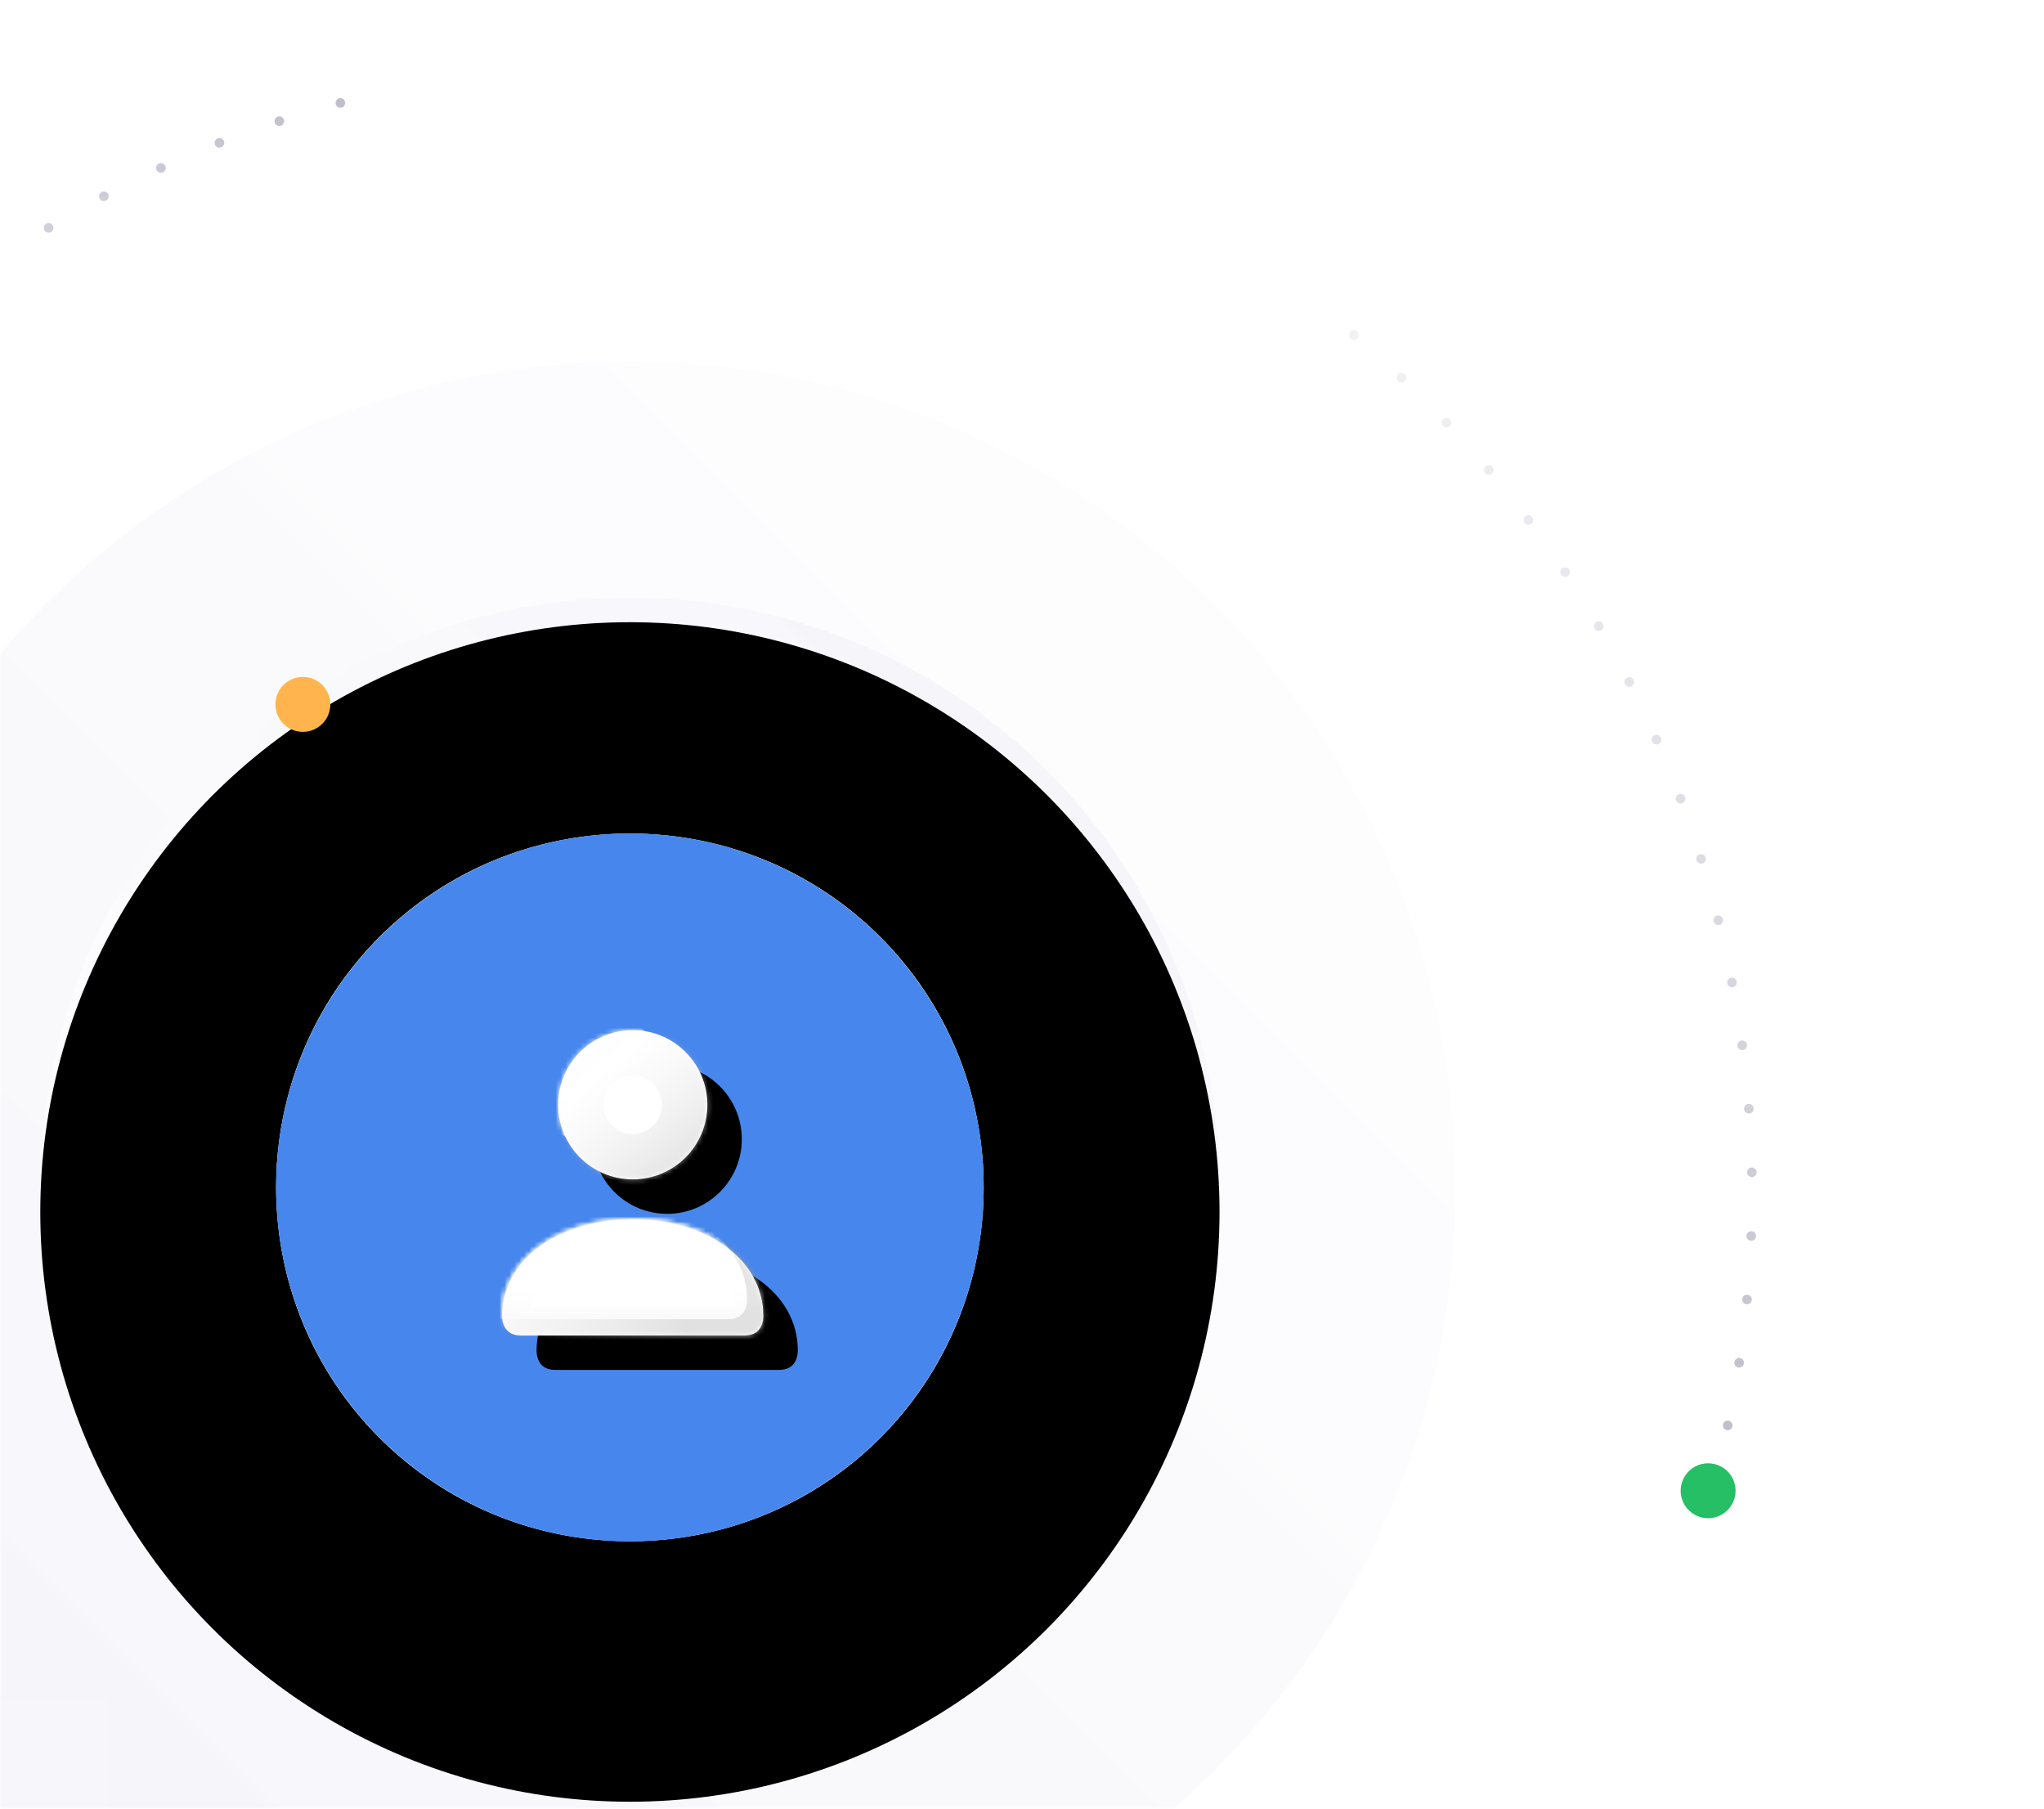 <svg width="416" height="368" viewBox="0 0 416 368" xmlns="http://www.w3.org/2000/svg" xmlns:xlink="http://www.w3.org/1999/xlink">
    <defs>
        <filter x="-12.7%" y="-12.7%" width="125.4%" height="125.4%" filterUnits="objectBoundingBox" id="khlopes32g">
            <feGaussianBlur stdDeviation="28" in="SourceAlpha" result="shadowBlurInner1"/>
            <feOffset dy="5" in="shadowBlurInner1" result="shadowOffsetInner1"/>
            <feComposite in="shadowOffsetInner1" in2="SourceAlpha" operator="arithmetic" k2="-1" k3="1" result="shadowInnerInner1"/>
            <feColorMatrix values="0 0 0 0 0.96 0 0 0 0 0.96 0 0 0 0 0.98 0 0 0 1 0" in="shadowInnerInner1"/>
        </filter>
        <filter x="-30.6%" y="-23.6%" width="161.1%" height="161.1%" filterUnits="objectBoundingBox" id="2m1a1voqgh">
            <feOffset dy="10" in="SourceAlpha" result="shadowOffsetOuter1"/>
            <feGaussianBlur stdDeviation="13" in="shadowOffsetOuter1" result="shadowBlurOuter1"/>
            <feColorMatrix values="0 0 0 0 0.08 0 0 0 0 0.08 0 0 0 0 0.2 0 0 0 0.05 0" in="shadowBlurOuter1"/>
        </filter>
        <filter x="-18.1%" y="-18.1%" width="172.4%" height="172.4%" filterUnits="objectBoundingBox" id="ogqm1rlcsk">
            <feMorphology radius="3.5" in="SourceAlpha" result="shadowSpreadOuter1"/>
            <feOffset dx="7" dy="7" in="shadowSpreadOuter1" result="shadowOffsetOuter1"/>
            <feGaussianBlur stdDeviation="5.5" in="shadowOffsetOuter1" result="shadowBlurOuter1"/>
            <feColorMatrix values="0 0 0 0 0 0 0 0 0 0 0 0 0 0 0 0 0 0 0.3 0" in="shadowBlurOuter1"/>
        </filter>
        <filter x="-66.7%" y="-69.3%" width="233.3%" height="238.6%" filterUnits="objectBoundingBox" id="j3f9ovhmdl">
            <feGaussianBlur stdDeviation="6.16" in="SourceGraphic"/>
        </filter>
        <filter x="-72.9%" y="-72.9%" width="245.8%" height="245.8%" filterUnits="objectBoundingBox" id="ctsar2ic4o">
            <feGaussianBlur stdDeviation="3.692" in="SourceGraphic"/>
        </filter>
        <filter x="-66.8%" y="-66.8%" width="233.7%" height="233.7%" filterUnits="objectBoundingBox" id="siakwpmb4p">
            <feGaussianBlur stdDeviation="3.692" in="SourceGraphic"/>
        </filter>
        <filter x="-10.3%" y="-23.2%" width="141.4%" height="192.9%" filterUnits="objectBoundingBox" id="amnn27pn0r">
            <feMorphology radius="3.5" in="SourceAlpha" result="shadowSpreadOuter1"/>
            <feOffset dx="7" dy="7" in="shadowSpreadOuter1" result="shadowOffsetOuter1"/>
            <feGaussianBlur stdDeviation="5.5" in="shadowOffsetOuter1" result="shadowBlurOuter1"/>
            <feColorMatrix values="0 0 0 0 0 0 0 0 0 0 0 0 0 0 0 0 0 0 0.3 0" in="shadowBlurOuter1"/>
        </filter>
        <filter x="-41.7%" y="-93.6%" width="183.3%" height="287.1%" filterUnits="objectBoundingBox" id="vgdllsqhgt">
            <feGaussianBlur stdDeviation="3.692" in="SourceGraphic"/>
        </filter>
        <filter x="-38.2%" y="-85.8%" width="176.4%" height="271.5%" filterUnits="objectBoundingBox" id="ti01plox6w">
            <feGaussianBlur stdDeviation="3.692" in="SourceGraphic"/>
        </filter>
        <filter x="-34.8%" y="-78.1%" width="169.5%" height="256.1%" filterUnits="objectBoundingBox" id="qld229o17x">
            <feGaussianBlur stdDeviation="6.16" in="SourceGraphic"/>
        </filter>
        <linearGradient x1="50%" y1="0%" x2="50%" y2="142.635%" id="4tokkwkwic">
            <stop stop-color="#C0C0CC" offset="0%"/>
            <stop stop-color="#E1E1E8" stop-opacity="0" offset="100%"/>
        </linearGradient>
        <linearGradient x1="100%" y1="0%" x2="1.401%" y2="98.599%" id="ypmid3bkzd">
            <stop stop-color="#FFF" stop-opacity=".99" offset="0%"/>
            <stop stop-color="#F5F5FA" offset="100%"/>
        </linearGradient>
        <linearGradient x1="0%" y1="100%" x2="100%" y2="0%" id="a441y5u1se">
            <stop stop-color="#FFF" stop-opacity=".99" offset="0%"/>
            <stop stop-color="#F5F5FA" offset="100%"/>
        </linearGradient>
        <linearGradient x1="0%" y1="-10.189%" x2="80.918%" y2="90.824%" id="61zdige29n">
            <stop stop-color="#C8C8C8" stop-opacity="0" offset="0%"/>
            <stop stop-color="#C6C6C6" stop-opacity=".03" offset="38.627%"/>
            <stop stop-color="#979797" offset="100%"/>
        </linearGradient>
        <linearGradient x1="0%" y1="38.064%" x2="80.918%" y2="58.096%" id="glii18d5as">
            <stop stop-color="#C8C8C8" stop-opacity="0" offset="0%"/>
            <stop stop-color="#C6C6C6" stop-opacity=".03" offset="38.627%"/>
            <stop stop-color="#979797" offset="100%"/>
        </linearGradient>
        <linearGradient x1="0%" y1="38.064%" x2="80.918%" y2="58.096%" id="5lz5skeguv">
            <stop stop-color="#C8C8C8" stop-opacity="0" offset="0%"/>
            <stop stop-color="#C6C6C6" stop-opacity=".03" offset="0%"/>
            <stop stop-color="#979797" offset="100%"/>
        </linearGradient>
        <linearGradient x1="32.679%" y1="43.925%" x2="44.569%" y2="56.806%" id="7qsp740dby">
            <stop stop-color="#FFF" offset="0%"/>
            <stop stop-color="#FFF" stop-opacity="0" offset="100%"/>
        </linearGradient>
        <linearGradient x1="44.569%" y1="53.91%" x2="44.569%" y2="84.324%" id="5rxv2vwnuz">
            <stop stop-color="#FFF" stop-opacity="0" offset="0%"/>
            <stop stop-opacity=".02" offset="100%"/>
        </linearGradient>
        <path id="p5mrd7idsa" d="M0 0h416v368H0z"/>
        <path d="M168 96c13.303 0 25.737 3.566 36.404 9.798a71.93 71.93 0 0 1 25.798 25.798C236.434 142.263 240 154.697 240 168c0 13.303-3.566 25.737-9.798 36.404a71.93 71.93 0 0 1-25.798 25.798C193.737 236.434 181.303 240 168 240c-13.303 0-25.737-3.566-36.404-9.798a71.93 71.93 0 0 1-25.798-25.798C99.566 193.737 96 181.303 96 168c0-13.303 3.566-25.737 9.798-36.404a71.93 71.93 0 0 1 25.798-25.798C142.263 99.566 154.697 96 168 96z" id="wxzwvzriei"/>
        <path d="M15.191 0c8.39 0 15.191 6.8 15.191 15.19s-6.8 15.19-15.19 15.19S0 23.58 0 15.19 6.801 0 15.191 0z" id="hcvz4b716j"/>
        <path d="M26.585 0c14.682 0 26.584 7.891 26.584 19.73l-.023.505c-.102 1.094-.667 3.44-3.775 3.44H3.798c-3.107 0-3.672-2.346-3.775-3.44L0 19.73C0 7.89 11.902 0 26.585 0z" id="3pz0jh39iq"/>
        <circle id="hqa6cvop3f" cx="168" cy="168" r="120"/>
    </defs>
    <g fill="none" fill-rule="evenodd">
        <mask id="31w0g81ccb" fill="#fff">
            <use xlink:href="#p5mrd7idsa"/>
        </mask>
        <g mask="url(#31w0g81ccb)">
            <path d="M124.418-67.134C108.572-36.041 99.637-.837 99.637 36.454c0 52.175 17.491 100.265 46.93 138.726" transform="rotate(48 -2.072 -85.03)" stroke="url(#4tokkwkwic)" stroke-width="1.956" stroke-dasharray="0,12.962" stroke-linecap="round"/>
            <g transform="rotate(90 163.005 212.558)">
                <path d="M124.418-67.134C108.572-36.041 99.637-.837 99.637 36.454c0 52.175 17.491 100.265 46.93 138.726" stroke="url(#4tokkwkwic)" stroke-width="1.956" stroke-linecap="round" stroke-dasharray="0,12.962" transform="rotate(75 123.102 54.023)"/>
                <circle fill="#26BF66" cx="253.772" cy="27.922" r="5.588"/>
            </g>
            <g transform="translate(-39.8 73.6)">
                <path d="M168 336c92.784 0 168-75.216 168-168S260.784 0 168 0 0 75.216 0 168s75.216 168 168 168z" fill="url(#ypmid3bkzd)"/>
                <path fill="#F7F7FB" d="M39.8 272.4h22v22h-22z"/>
                <use fill="url(#a441y5u1se)" xlink:href="#hqa6cvop3f"/>
                <use fill="#000" filter="url(#khlopes32g)" xlink:href="#hqa6cvop3f"/>
                <circle fill="#FFB44D" cx="101.441" cy="69.726" r="5.588"/>
                <use fill="#000" filter="url(#2m1a1voqgh)" xlink:href="#wxzwvzriei"/>
                <use fill="#FFF" xlink:href="#wxzwvzriei"/>
                <g transform="translate(96 96)">
                    <circle fill="#5295EF" cx="72" cy="72" r="72"/>
                    <circle fill="#4787ED" cx="72" cy="72" r="72"/>
                    <g transform="translate(57.393 40)">
                        <mask id="sknyt07gsm" fill="#fff">
                            <use xlink:href="#hcvz4b716j"/>
                        </mask>
                        <use fill="#000" filter="url(#ogqm1rlcsk)" xlink:href="#hcvz4b716j"/>
                        <use fill="#FFF" xlink:href="#hcvz4b716j"/>
                        <ellipse fill="#FFF" filter="url(#j3f9ovhmdl)" mask="url(#sknyt07gsm)" cx="8.385" cy="10.141" rx="13.861" ry="13.338"/>
                        <path d="M15.191-5.538c5.724 0 10.907 2.32 14.658 6.07a20.663 20.663 0 0 1 6.072 14.658c0 5.724-2.32 10.906-6.072 14.657a20.665 20.665 0 0 1-14.658 6.071 20.665 20.665 0 0 1-14.658-6.07A20.663 20.663 0 0 1-5.538 15.19c0-5.724 2.32-10.906 6.071-14.657a20.665 20.665 0 0 1 14.658-6.071z" stroke="url(#61zdige29n)" stroke-width="11.077" filter="url(#ctsar2ic4o)" mask="url(#sknyt07gsm)"/>
                        <path d="M15.191 0c8.39 0 15.191 6.8 15.191 15.19s-6.8 15.19-15.19 15.19S0 23.58 0 15.19 6.801 0 15.191 0z" stroke="url(#61zdige29n)" stroke-width="18.462" opacity=".5" filter="url(#siakwpmb4p)" mask="url(#sknyt07gsm)"/>
                    </g>
                    <g transform="translate(46 78.463)">
                        <mask id="7463yzh9hu" fill="#fff">
                            <use xlink:href="#3pz0jh39iq"/>
                        </mask>
                        <use fill="#000" filter="url(#amnn27pn0r)" xlink:href="#3pz0jh39iq"/>
                        <use fill="#FFF" xlink:href="#3pz0jh39iq"/>
                        <path d="M26.585-5.538c8.816 0 16.727 2.526 22.395 6.732 6.136 4.554 9.77 11.025 9.727 18.669l-.032.719c-.116 1.598-.814 4.36-2.948 6.306-1.361 1.241-3.312 2.326-6.356 2.326H3.798c-3.044 0-4.995-1.085-6.356-2.326-2.134-1.945-2.832-4.708-2.948-6.306l-.032-.719c-.043-7.644 3.592-14.115 9.727-18.669 5.668-4.206 13.58-6.732 22.396-6.732z" stroke="url(#glii18d5as)" stroke-width="11.077" filter="url(#vgdllsqhgt)" mask="url(#7463yzh9hu)"/>
                        <path d="M26.585 0c14.682 0 26.584 7.891 26.584 19.73l-.023.505c-.102 1.094-.667 3.44-3.775 3.44H3.798c-3.107 0-3.672-2.346-3.775-3.44L0 19.73C0 7.89 11.902 0 26.585 0z" stroke="url(#5lz5skeguv)" stroke-width="18.462" opacity=".5" filter="url(#ti01plox6w)" mask="url(#7463yzh9hu)"/>
                        <path d="M23.262-3.323c14.682 0 26.584 7.891 26.584 19.73l-.023.505c-.102 1.094-.667 3.44-3.775 3.44H.475c-3.108 0-3.673-2.346-3.775-3.44l-.023-.505c0-11.839 11.902-19.73 26.585-19.73z" fill="#FFF" filter="url(#qld229o17x)" mask="url(#7463yzh9hu)"/>
                        <path d="M26.585 0c14.682 0 26.584 7.891 26.584 19.73l-.023.505c-.102 1.094-.667 3.44-3.775 3.44H3.798c-3.107 0-3.672-2.346-3.775-3.44L0 19.73C0 7.89 11.902 0 26.585 0z" stroke="url(#7qsp740dby)" stroke-width="3.692" mask="url(#7463yzh9hu)"/>
                        <path d="M26.585 0c14.682 0 26.584 7.891 26.584 19.73l-.023.505c-.102 1.094-.667 3.44-3.775 3.44H3.798c-3.107 0-3.672-2.346-3.775-3.44L0 19.73C0 7.89 11.902 0 26.585 0z" stroke="url(#5rxv2vwnuz)" stroke-width="11.077" mask="url(#7463yzh9hu)"/>
                    </g>
                </g>
            </g>
        </g>
    </g>
</svg>
